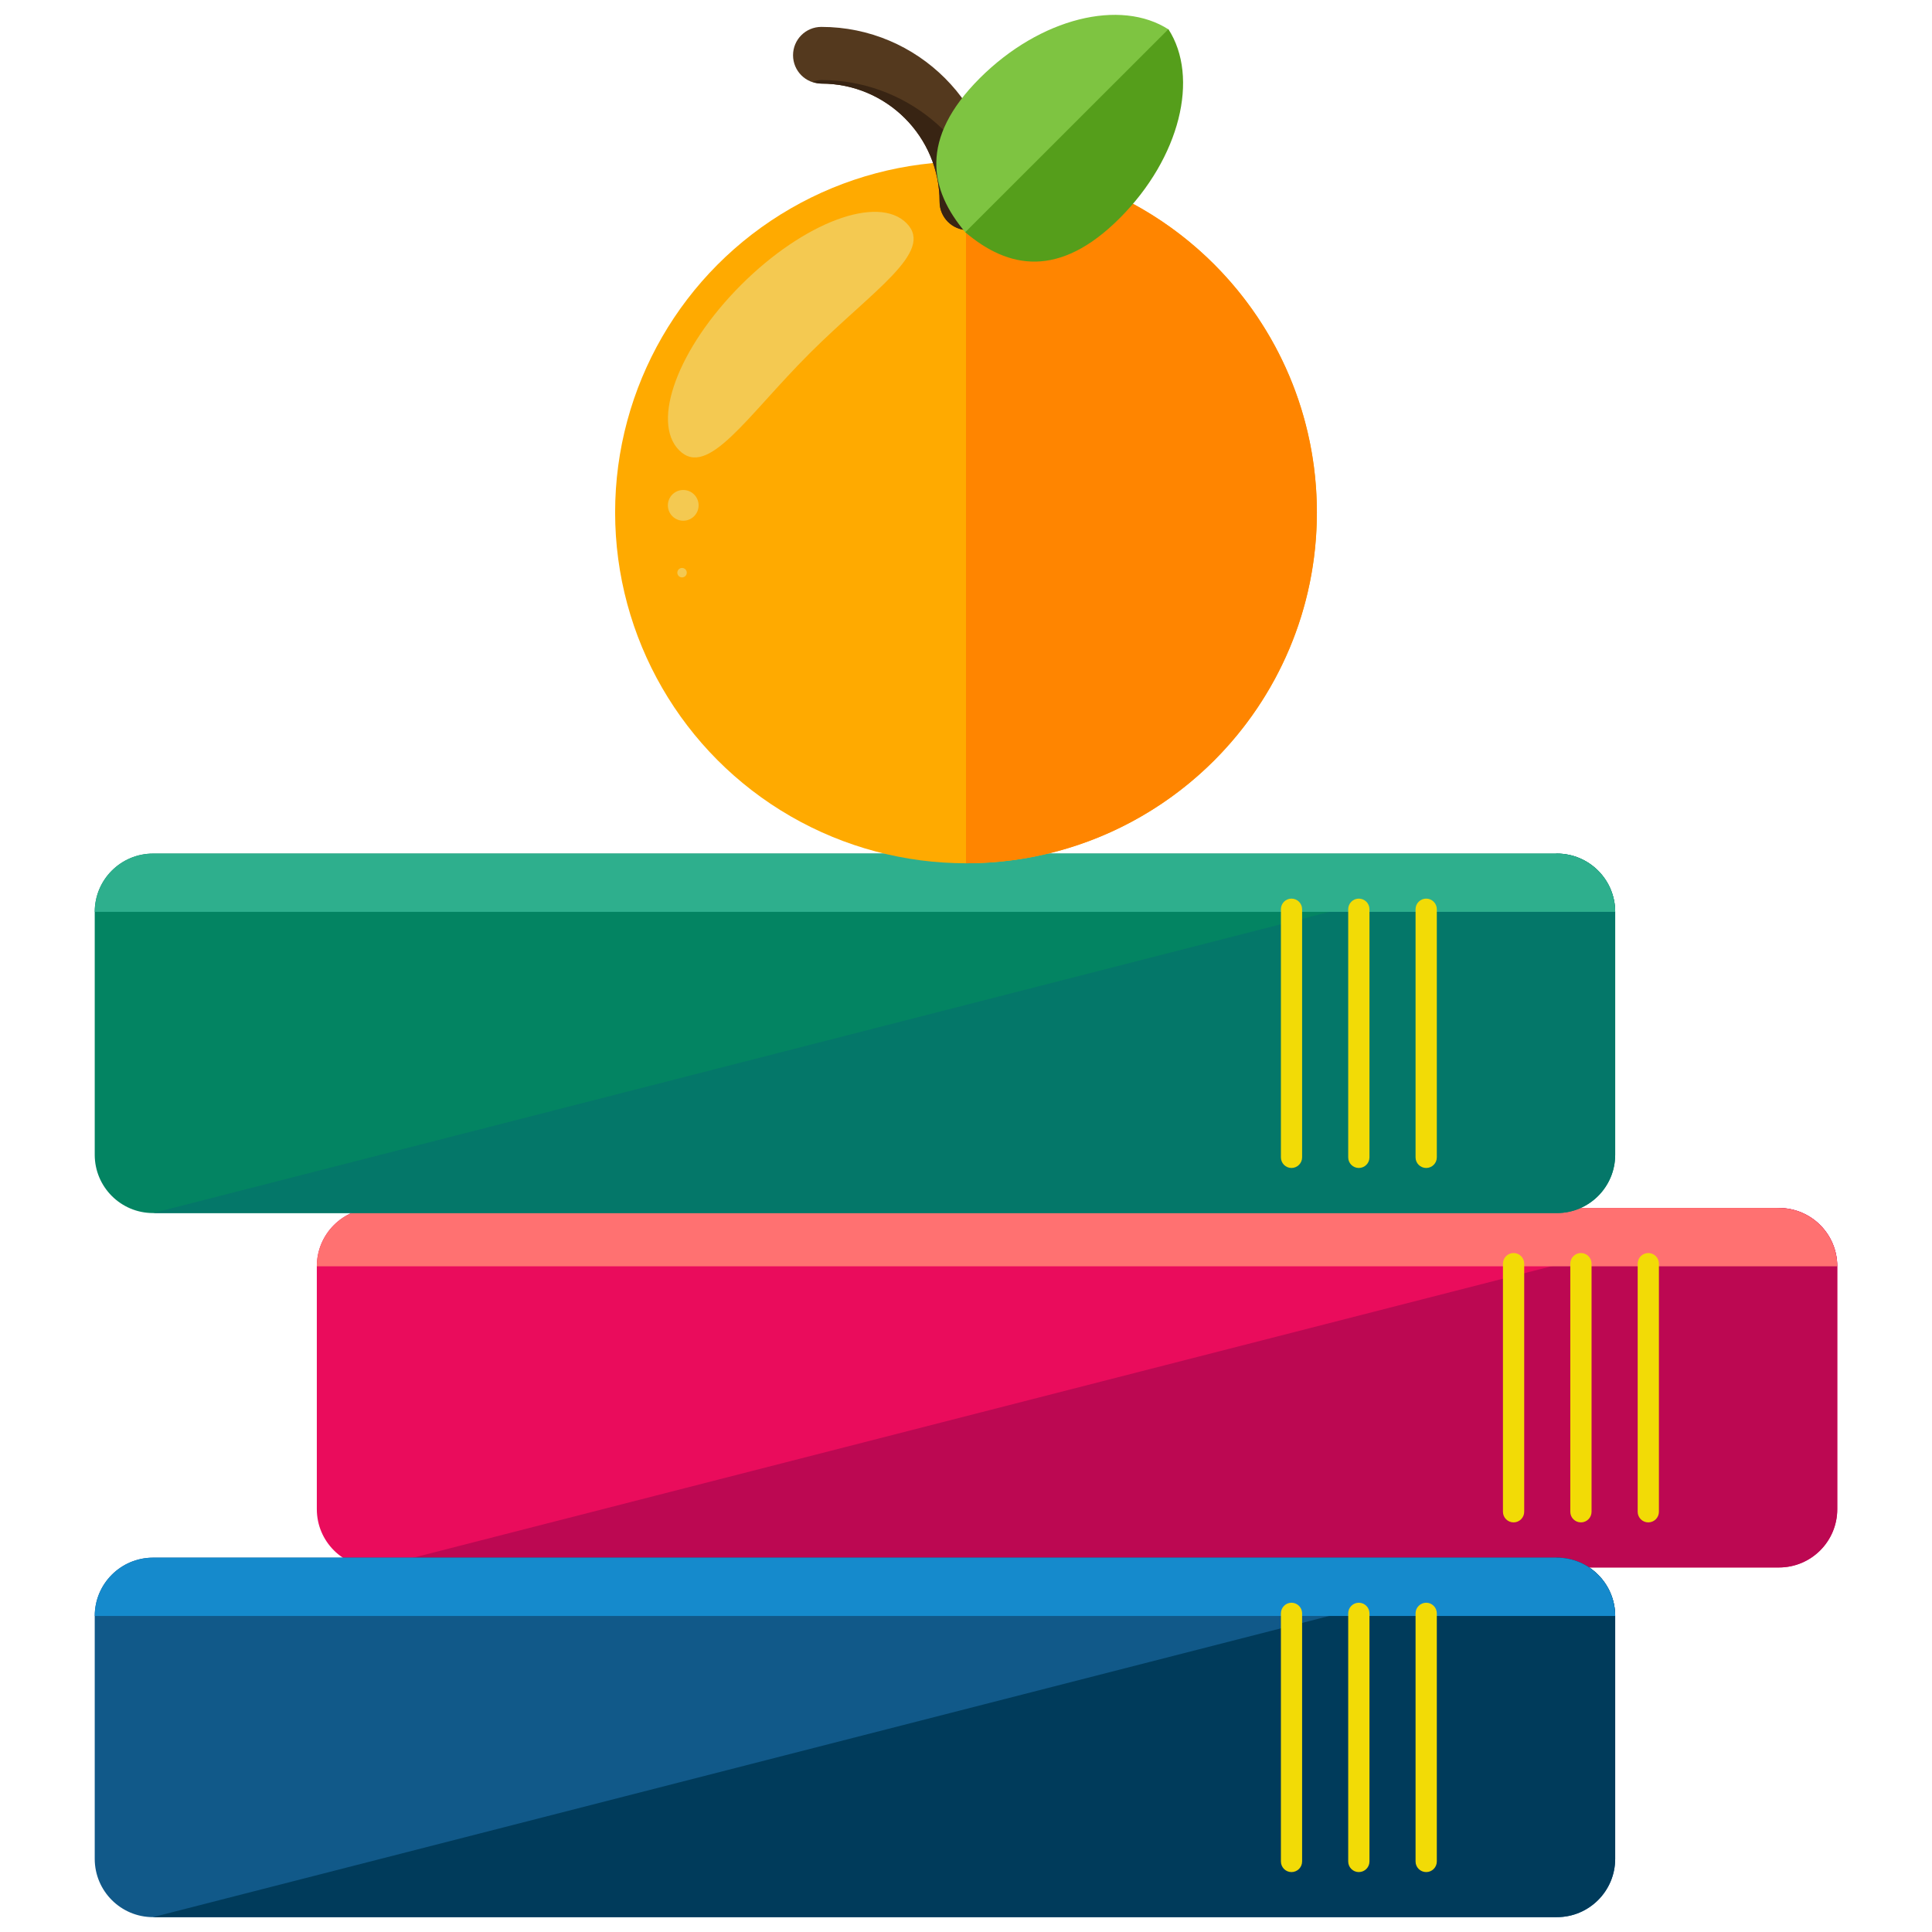 <?xml version="1.0" encoding="utf-8"?>
<!-- Generator: Adobe Illustrator 16.0.0, SVG Export Plug-In . SVG Version: 6.00 Build 0)  -->
<!DOCTYPE svg PUBLIC "-//W3C//DTD SVG 1.1//EN" "http://www.w3.org/Graphics/SVG/1.1/DTD/svg11.dtd">
<svg version="1.1" id="Layer_1" xmlns="http://www.w3.org/2000/svg" xmlns:xlink="http://www.w3.org/1999/xlink" x="0px" y="0px"
	 width="65px" height="65px" viewBox="0 0 65 65" enable-background="new 0 0 65 65" xml:space="preserve">
<g>
	<g>
		<g>
			<path fill="#EA0C5C" d="M61.812,50.774c0,1.083-0.877,1.961-1.961,1.961H12.619c-1.081,0-1.96-0.878-1.96-1.961v-8.172
				c0-1.083,0.879-1.961,1.96-1.961h47.232c1.084,0,1.961,0.878,1.961,1.961V50.774z"/>
			<path fill="#BC0852" d="M59.852,40.642c1.084,0,1.961,0.878,1.961,1.961v8.172c0,1.083-0.877,1.961-1.961,1.961H12.619"/>
			<path fill="#FF7171" d="M10.659,42.603c0-1.083,0.879-1.961,1.96-1.961h47.232c1.084,0,1.961,0.878,1.961,1.961"/>
			<path fill="#F2DB06" d="M51.28,50.862c0,0.197-0.161,0.357-0.357,0.357l0,0c-0.197,0-0.358-0.16-0.358-0.357v-8.347
				c0-0.198,0.161-0.358,0.358-0.358l0,0c0.196,0,0.357,0.16,0.357,0.358V50.862z"/>
			<path fill="#F2DB06" d="M53.546,50.862c0,0.197-0.16,0.357-0.357,0.357l0,0c-0.198,0-0.358-0.16-0.358-0.357v-8.347
				c0-0.198,0.16-0.358,0.358-0.358l0,0c0.197,0,0.357,0.16,0.357,0.358V50.862z"/>
			<path fill="#F2DB06" d="M55.812,50.862c0,0.197-0.159,0.357-0.358,0.357l0,0c-0.196,0-0.356-0.16-0.356-0.357v-8.347
				c0-0.198,0.16-0.358,0.356-0.358l0,0c0.199,0,0.358,0.16,0.358,0.358V50.862z"/>
		</g>
		<g>
			<path fill="#038462" d="M54.341,38.851c0,1.082-0.878,1.961-1.961,1.961H5.148c-1.083,0-1.961-0.879-1.961-1.961v-8.172
				c0-1.084,0.878-1.961,1.961-1.961H52.38c1.083,0,1.961,0.877,1.961,1.961V38.851z"/>
			<path fill="#047769" d="M52.38,28.718c1.083,0,1.961,0.877,1.961,1.961v8.172c0,1.082-0.878,1.961-1.961,1.961H5.148"/>
			<path fill="#2EAF8D" d="M3.188,30.679c0-1.084,0.878-1.961,1.961-1.961H52.38c1.083,0,1.961,0.877,1.961,1.961"/>
			<path fill="#F2DB06" d="M43.808,38.938c0,0.197-0.16,0.357-0.358,0.357l0,0c-0.196,0-0.355-0.16-0.355-0.357v-8.348
				c0-0.197,0.159-0.357,0.355-0.357l0,0c0.198,0,0.358,0.16,0.358,0.357V38.938z"/>
			<path fill="#F2DB06" d="M46.074,38.938c0,0.197-0.16,0.357-0.359,0.357l0,0c-0.196,0-0.356-0.16-0.356-0.357v-8.348
				c0-0.197,0.16-0.357,0.356-0.357l0,0c0.199,0,0.359,0.16,0.359,0.357V38.938z"/>
			<path fill="#F2DB06" d="M48.34,38.938c0,0.197-0.161,0.357-0.357,0.357l0,0c-0.198,0-0.358-0.16-0.358-0.357v-8.348
				c0-0.197,0.16-0.357,0.358-0.357l0,0c0.196,0,0.357,0.16,0.357,0.357V38.938z"/>
		</g>
		<g>
			<path fill="#115989" d="M54.341,62.539c0,1.082-0.878,1.961-1.961,1.961H5.148c-1.083,0-1.961-0.879-1.961-1.961v-8.172
				c0-1.083,0.878-1.961,1.961-1.961H52.38c1.083,0,1.961,0.878,1.961,1.961V62.539z"/>
			<path fill="#003B5B" d="M52.38,52.406c1.083,0,1.961,0.878,1.961,1.961v8.172c0,1.082-0.878,1.961-1.961,1.961H5.148"/>
			<path fill="#158ACC" d="M3.188,54.367c0-1.083,0.878-1.961,1.961-1.961H52.38c1.083,0,1.961,0.878,1.961,1.961"/>
			<path fill="#F2DB06" d="M43.808,62.627c0,0.197-0.16,0.357-0.358,0.357l0,0c-0.196,0-0.355-0.16-0.355-0.357v-8.348
				c0-0.195,0.159-0.357,0.355-0.357l0,0c0.198,0,0.358,0.162,0.358,0.357V62.627z"/>
			<path fill="#F2DB06" d="M46.074,62.627c0,0.197-0.16,0.357-0.359,0.357l0,0c-0.196,0-0.356-0.16-0.356-0.357v-8.348
				c0-0.195,0.16-0.357,0.356-0.357l0,0c0.199,0,0.359,0.162,0.359,0.357V62.627z"/>
			<path fill="#F2DB06" d="M48.34,62.627c0,0.197-0.161,0.357-0.357,0.357l0,0c-0.198,0-0.358-0.16-0.358-0.357v-8.348
				c0-0.195,0.16-0.357,0.358-0.357l0,0c0.196,0,0.357,0.162,0.357,0.357V62.627z"/>
		</g>
	</g>
	<circle fill="#FFAA00" cx="32.5" cy="17.239" r="11.805"/>
	<path fill="#FF8500" d="M32.5,5.436c6.52,0,11.805,5.284,11.805,11.804S39.02,29.044,32.5,29.044"/>
	<g>
		<path fill="#54391E" d="M32.564,7.741c-0.527,0-0.953-0.427-0.953-0.953c0-2.191-1.784-3.976-3.977-3.976
			c-0.527,0-0.953-0.426-0.953-0.954c0-0.527,0.426-0.953,0.953-0.953c3.244,0,5.883,2.639,5.883,5.883
			C33.518,7.314,33.092,7.741,32.564,7.741z"/>
	</g>
	<path fill="#382413" d="M27.635,2.693c-0.104,0-0.2,0.028-0.296,0.06c0.096,0.031,0.192,0.06,0.296,0.06
		c2.192,0,3.977,1.784,3.977,3.976c0,0.526,0.426,0.953,0.953,0.953c0.346,0,0.636-0.193,0.804-0.469
		C32.771,4.654,30.43,2.693,27.635,2.693z"/>
	<g>
		<g>
			<path fill="#7EC441" d="M39.322,0.995c-1.621-1.05-4.325-0.396-6.361,1.638c-2.035,2.036-1.699,3.753-0.472,5.195L39.322,0.995z"
				/>
		</g>
		<path fill="#559E1B" d="M39.309,0.981c1.049,1.62,0.396,4.325-1.639,6.361c-2.035,2.035-3.752,1.698-5.195,0.472L39.309,0.981z"/>
	</g>
	<path fill="#F4C951" d="M30.497,7.506c0.964,0.964-1.149,2.274-3.261,4.385s-3.421,4.223-4.385,3.26
		c-0.961-0.962-0.03-3.453,2.08-5.564C27.043,7.475,29.533,6.544,30.497,7.506z"/>
	<circle fill="#F4C951" cx="22.987" cy="17.002" r="0.517"/>
	<circle fill="#F4C951" cx="22.947" cy="19.267" r="0.159"/>
</g>
</svg>
